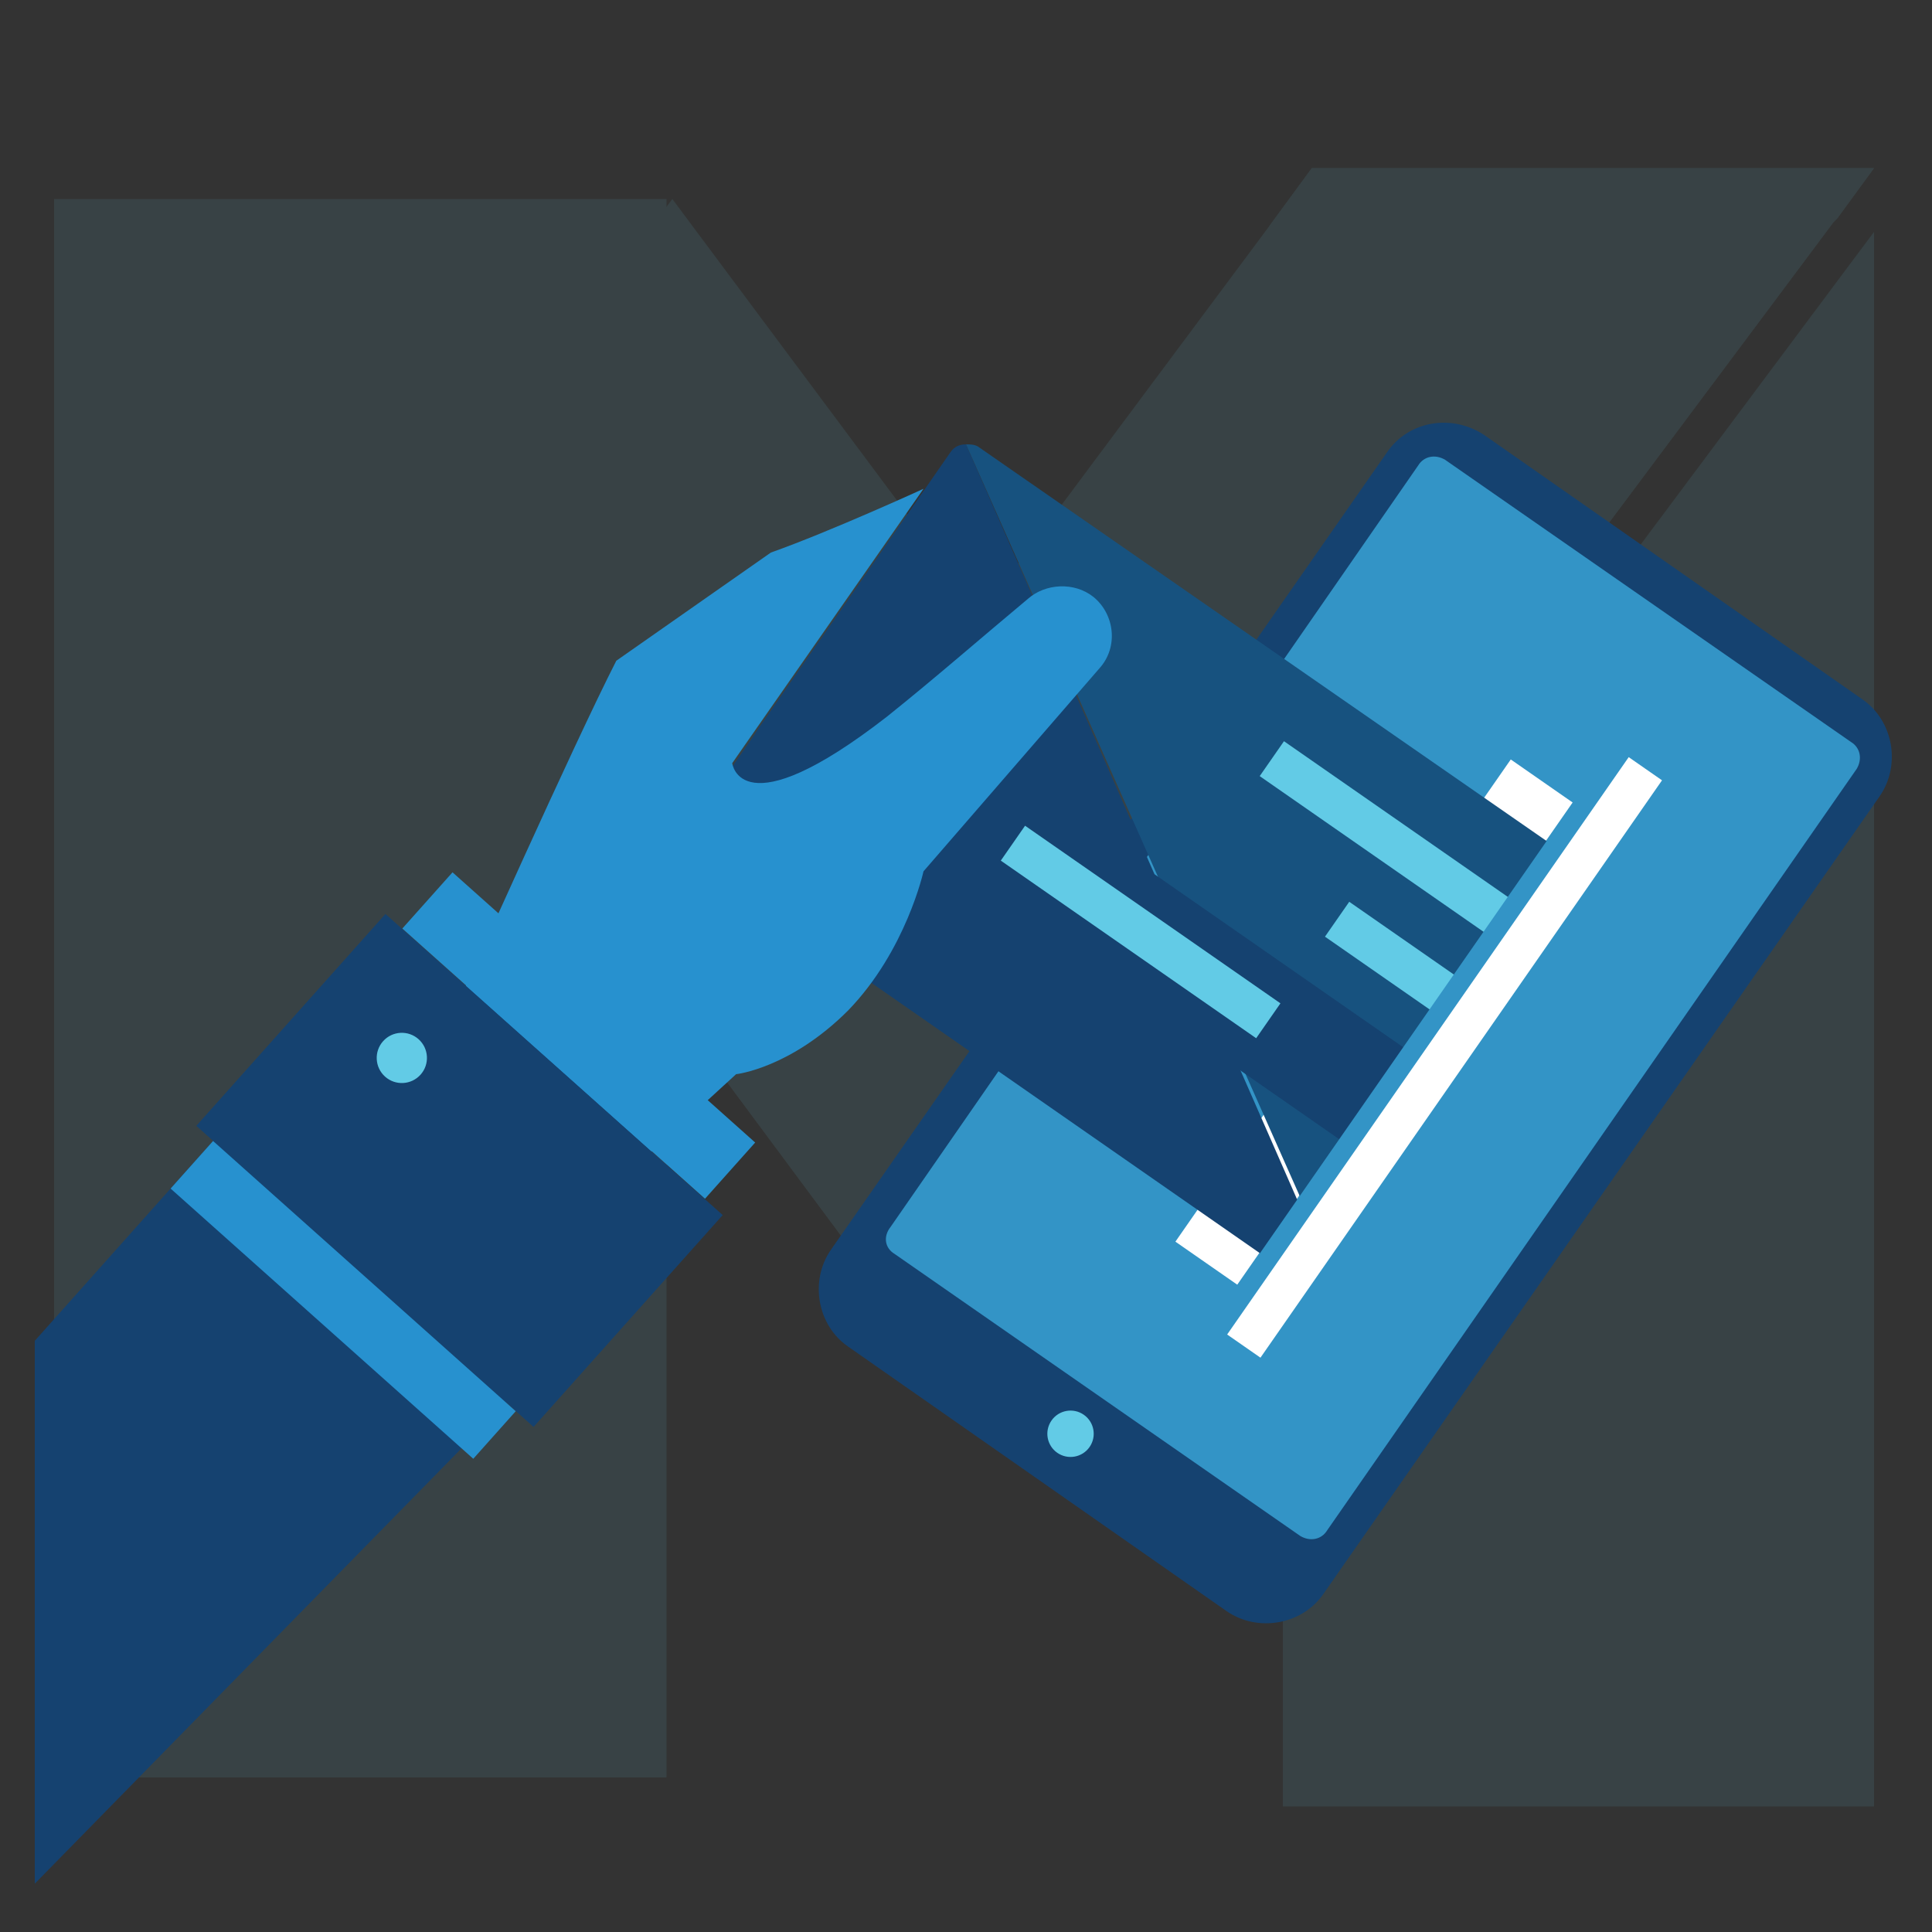 <?xml version="1.0" encoding="utf-8"?>
<!-- Generator: Adobe Illustrator 21.0.0, SVG Export Plug-In . SVG Version: 6.00 Build 0)  -->
<svg version="1.1" id="Layer_1" xmlns="http://www.w3.org/2000/svg" xmlns:xlink="http://www.w3.org/1999/xlink" x="0px" y="0px"
	 viewBox="0 0 100 100" style="enable-background:new 0 0 100 100;" xml:space="preserve">
<rect x="0" y="0" width="100" height="100" fill="#333333" stroke="none"/>
<style type="text/css">
	.st0{display:none;opacity:0.1;}
	.st1{display:inline;fill:#62CBE6;}
	.st2{display:inline;}
	.st3{fill:#62CBE6;}
	.st4{opacity:0.1;}
	.st5{display:none;fill:#62CBE6;}
	.st6{fill:#2791CF;}
	.st7{fill:#FFFFFF;}
	.st8{fill:#154270;}
	.st9{fill:#3394C6;}
	.st10{fill:#17527F;}
</style>
<g class="st0">
	<path class="st1" d="M50,61.3l-5,6.7l0,0l5,6.7l5-6.8L50,61.3z M42.4,51.2l-5-6.7l0,0l-1.5-2L16.8,16.8h15.1l11.5,15.4l5-6.8
		L36,8.7H0.6l30.2,40.5l1.5,2.1l6.6,8.8l4.5,6l5-6.8l-4.5-6L42.4,51.2z M50,27.5l-5,6.8l5,6.7l5-6.7l0,0L50,27.5z M69.2,53.2
		l-1.5-2.1l-6.6-8.8l-4.5-6l-5,6.8l4.5,6l1.5,2.1l5,6.7l0,0l1.5,2l19.1,25.6H68.1L56.6,70.1l-5,6.8L64,93.7h35.4L69.2,53.2z"/>
	<g class="st2">
		<polygon class="st3" points="48.5,43.1 44,49.1 38.9,42.3 21.6,19.2 30.6,19.2 43.4,36.3 		"/>
	</g>
	<g class="st2">
		<polygon class="st3" points="54.5,51.2 50,57.2 45.5,51.2 50,45.1 		"/>
	</g>
	<g class="st2">
		<polygon class="st3" points="78.4,83.2 69.4,83.2 56.6,66 51.5,59.3 56,53.2 61.1,60 		"/>
	</g>
	<g class="st2">
		<polygon class="st3" points="78.4,19.2 61.1,42.3 56,49.1 54.5,51.2 50,57.2 48.5,59.3 43.4,66 30.6,83.2 21.6,83.2 38.9,60 
			44,53.2 45.5,51.2 50,45.1 51.5,43.1 56.6,36.3 69.4,19.2 		"/>
	</g>
	<path class="st1" d="M37.4,44.4L37.4,44.4l-5,6.7l5,6.8l5-6.7L37.4,44.4z M64,8.7L51.5,25.4L50,27.5l-6.6,8.8l-4.5,6l5,6.8l4.5-6
		L50,41l5-6.7l0,0l1.5-2l11.5-15.4h15.1L64.1,42.4l5,6.8L99.4,8.7H64z M62.6,44.4l-5,6.7l5,6.7l0,0l5-6.7L62.6,44.4z M51.5,59.3
		L50,61.3l-5,6.7l0,0l-1.5,2L31.9,85.5H16.8L35.9,60l-5-6.8L0.6,93.7H36l12.5-16.7l1.5-2.1l6.6-8.8l4.5-6l-5-6.8L51.5,59.3z"/>
</g>
<g class="st4">
	<path class="st3" d="M20.2,10.3H2.8v60.1V92h31.7V10.3H20.2z"/>
	<polygon class="st3" points="97,8.7 97,8.7 95.1,11.3 94.9,11.5 65.7,50.6 65.7,11.7 67.9,8.7 	"/>
	<polygon class="st3" points="66.4,53 97,12 97,93.5 66.4,93.5 	"/>
	<rect x="67.9" y="8.7" class="st5" width="29.1" height="84.8"/>
	<polygon class="st3" points="10.1,19.2 12.5,19.2 11.3,20.9 	"/>
	<polygon class="st3" points="50.9,31.9 35.1,52.6 33.6,50.6 19.2,31.4 33.6,11.9 34.8,10.3 	"/>
	<polygon class="st3" points="65.3,51.1 49.6,72.1 49.5,72 35.1,52.6 50.8,31.7 65.2,51 	"/>
	<polygon class="st3" points="97,8.7 95.1,11.3 94.9,11.5 65.7,50.6 65.3,51.1 49.6,72.1 49.5,72 35.1,52.6 50.8,31.7 65.7,11.7 
		67.9,8.7 	"/>
</g>
<g>
	<g>
		<path class="st3" d="M183.6,91.4h-15.8c0,0-0.6,0.1-0.6,0.9c0,0.9,1,0.7,1,0.7h0.9v0h13.1h1.3c0,0,0.8-0.1,0.8-0.8
			C184.2,91.6,183.6,91.4,183.6,91.4z"/>
		<path class="st3" d="M184.3,88.8h-17.1c0,0-0.7,0.1-0.7,1c0,0.9,1.4,0.7,1.4,0.7h15.8h0.6c0,0,0.8-0.1,0.8-0.9
			C184.9,88.8,184.3,88.8,184.3,88.8z"/>
		<path class="st3" d="M184.4,83.5H167c0,0-0.6,0.2-0.6,1c0,0.8,0.8,0.8,0.8,0.8h17.1c0,0,0.7-0.1,0.7-1
			C184.9,83.6,184.4,83.5,184.4,83.5z"/>
		<path class="st3" d="M184.4,86.2H167c0,0-0.6,0.2-0.6,1c0,0.8,0.8,0.8,0.8,0.8h17.1c0,0,0.7-0.1,0.7-1
			C184.9,86.3,184.4,86.2,184.4,86.2z"/>
		<path class="st6" d="M191.1,33.5c-3.8-3.8-9-6-15.3-6.3c0,0,0,0-0.1,0h-1.6c-5.6,0.2-10.3,2.3-14.4,6.3c-1.6,1.6-3.2,3.4-4.4,6
			c-1.2,2.7-1.9,5.5-2,8.5v1.4c0,0,0,0,0,0.1c0.2,4,0.9,7,2.1,9.5c1.1,2.3,2.3,4.4,3.5,6.5l0.4,0.8c0.3,0.5,0.5,0.9,0.8,1.4
			c1.1,1.8,2.2,3.7,2.7,5.8c0.2,0.9,0.3,1.9,0.5,2.9c0.1,0.6,0.1,1.2,0.2,1.8c0.3,1.7,1.4,3,2.2,3.8c0.2,0.2,0.5,0.3,0.8,0.3h18
			c0.3,0,0.6-0.1,0.8-0.3c1.4-1.4,1.7-3.6,2.1-5.7c0.2-1,0.3-2,0.6-2.8c0.7-2.1,1.8-4,2.8-5.9c0.3-0.5,0.5-1,0.8-1.4
			c0.3-0.6,0.7-1.2,1-1.8c2.3-4.3,4.7-8.7,5-15c0,0,0,0,0-0.1v-0.6C197.4,42.6,195.3,37.7,191.1,33.5z M195.4,49.3
			c-0.3,5.8-2.5,9.8-4.8,14c-0.3,0.5-0.6,1.1-0.9,1.6c-0.1-2.5-0.4-7-1.7-8.2c-0.1,0-0.1,0-0.2,0c-0.2-0.5-0.6-0.4-0.6-0.4
			c-0.5-0.8-5.9-2.7-5.9-2.7l-2.4-2.4l0.4,0.7c0.2,1.7-1.8,8-1.8,8c0.2-0.7-1.1-3-1.1-3c-0.2-0.4,0.3-1.8,0.3-1.8
			c-1.7-2-2.7,0.3-2.7,0.3c-0.4,0.5,0.8,1.7,0.8,1.7c-0.3,0.2-0.3,1.7-0.3,1.7c-0.4,0.5-0.8,2-0.8,2c-1.3-3.2-1.8-9-1.8-9
			c-0.1-0.5,0.5-0.6,0.5-0.6l0.5,0.8c0.5,0.8,2.7,2.1,2.7,2.1l2.1-1.5c1.4-0.7,1.2-1.5,1.2-1.5c-0.3-0.2-0.2-1.6-0.2-1.6
			c0.2-0.3,0.8-2.2,0.8-2.2c1.1-1.1,0.8-3.3,0.8-3.3c1.4-7.2-5.4-6.5-5.4-6.5c-5,0.6-3.7,6.8-3.7,6.8c-0.7,0.2,0.5,2.7,0.5,2.7
			c-0.2,0.3,0.5,2,0.5,2l0.2,1.9c-0.5,0.2-2.1,2.3-2.1,2.3c-2.9,0.1-5.9,2.5-5.9,2.5c-0.5-0.1-0.8-0.1-1,0.1l-0.2-0.1
			c0,0,0,0.1,0,0.2c-0.1,0.2-0.2,0.5-0.2,0.9c-0.5,1.9-1.9,5.8-2.2,7.8l-0.2-0.4c-1.2-2.1-2.3-4.2-3.4-6.4c-1.1-2.3-1.7-5-1.9-8.7
			v-1.3c0.1-2.7,0.7-5.2,1.8-7.6c1-2.2,2.5-3.9,4-5.3c3.6-3.6,7.9-5.5,12.9-5.7h1.5c5.8,0.3,10.4,2.2,13.9,5.7
			c3.7,3.7,5.6,8.2,5.8,13.7V49.3z"/>
	</g>
	<g>
		<path class="st7" d="M194.1,32.6l6.6-6.7c0.3-0.3,0.3-0.9,0-1.2c-0.3-0.3-0.9-0.3-1.2,0l-6.6,6.7c-0.3,0.3-0.3,0.9,0,1.2
			C193.2,32.9,193.8,32.9,194.1,32.6z"/>
		<path class="st7" d="M155.5,33.5c0.3,0.3,0.9,0.3,1.2-0.1c0.3-0.3,0.3-0.9-0.1-1.2l-7-6.4c-0.3-0.3-0.9-0.3-1.2,0.1
			c-0.3,0.3-0.3,0.9,0.1,1.2L155.5,33.5z"/>
		<path class="st7" d="M151.6,52c0-0.5-0.4-0.8-0.8-0.8h-9.5c-0.5,0-0.8,0.4-0.8,0.8c0,0.5,0.4,0.8,0.8,0.8h9.5
			C151.3,52.8,151.6,52.4,151.6,52z"/>
		<path class="st7" d="M209.6,51.1h-9.5c-0.5,0-0.8,0.4-0.8,0.8c0,0.5,0.4,0.8,0.8,0.8h9.5c0.5,0,0.8-0.4,0.8-0.8
			C210.4,51.5,210,51.1,209.6,51.1z"/>
		<path class="st7" d="M175,25.1c0.5,0,0.8-0.4,0.8-0.8v-9.5c0-0.5-0.4-0.8-0.8-0.8c-0.5,0-0.8,0.4-0.8,0.8v9.5
			C174.2,24.7,174.6,25.1,175,25.1z"/>
	</g>
</g>
<g>
	<path class="st8" d="M71.8,23.4c1.1-1.6,3.3-2,5-0.9l19.6,13.7c1.6,1.1,2,3.4,0.9,5L68.5,82.5c-1.1,1.6-3.4,2-5,0.9L43.9,69.7
		c-1.6-1.1-2-3.4-0.9-5L71.8,23.4z"/>
	<ellipse transform="matrix(0.571 -0.821 0.821 0.571 -37.141 77.327)" class="st3" cx="55.4" cy="74.2" rx="1.2" ry="1.2"/>
	<path class="st9" d="M73.4,24.1c0.3-0.5,0.9-0.6,1.4-0.3l21,14.6c0.5,0.3,0.6,0.9,0.3,1.4L68.7,79.2c-0.3,0.5-0.9,0.6-1.4,0.3
		l-21-14.6c-0.5-0.3-0.6-0.9-0.2-1.4L73.4,24.1z"/>
	
		<rect x="55.9" y="50.9" transform="matrix(0.571 -0.821 0.821 0.571 -12.869 81.098)" class="st7" width="30.4" height="3.9"/>
	<path class="st8" d="M49.2,23.4L35.6,43c-0.3,0.4-0.2,1.1,0.2,1.4l33.2,23.1c0.2,0.1,0.4,0.2,0.6,0.2L50,23
		C49.7,23,49.4,23.1,49.2,23.4z"/>
	<path class="st10" d="M50,23l19.8,44.6c0.3,0,0.6-0.2,0.7-0.4l13.6-19.6c0.3-0.4,0.2-1.1-0.2-1.4L50.6,23.1C50.4,23,50.2,23,50,23z
		"/>
	
		<rect x="55.3" y="26.4" transform="matrix(0.571 -0.821 0.821 0.571 -14.156 68.273)" class="st8" width="5.8" height="42.5"/>
	
		<rect x="71.4" y="35.8" transform="matrix(0.571 -0.821 0.821 0.571 -4.959 78.349)" class="st3" width="2.2" height="16.2"/>
	<rect x="71.7" y="45.7" transform="matrix(0.571 -0.821 0.821 0.571 -9.88 81.253)" class="st3" width="2.2" height="8.7"/>
	
		<rect x="57.9" y="40.2" transform="matrix(0.571 -0.821 0.821 0.571 -14.264 69.127)" class="st3" width="2.2" height="16.1"/>
	<path class="st6" d="M18.4,55.1l5.5-3.6c0,0,5.8-13,8-17.3l8-5.6c3.1-1.1,7.9-3.3,7.9-3.3l-9.9,14.2c0,0,0.4,3.5,8-2.4
		c2.5-2,4.9-4.1,7.3-6.1c0.9-0.8,2.4-0.9,3.4-0.1c1.1,0.9,1.3,2.6,0.3,3.7l-9.1,10.5c0,0-0.9,4.1-3.9,7.2c-3,3-5.8,3.3-5.8,3.3
		L23.8,68.7L18.4,55.1z"/>
	<g>
		
			<rect x="16.4" y="48.9" transform="matrix(0.666 -0.746 0.746 0.666 -37.241 37.94)" class="st8" width="14.7" height="23.4"/>
		<polygon class="st8" points="1.8,69.4 20.8,48.1 36.5,62.1 1.8,97.5 		"/>
		<rect x="28" y="43.1" transform="matrix(0.666 -0.746 0.746 0.666 -29.976 40.244)" class="st6" width="3.9" height="21"/>
		<rect x="16.1" y="56.8" transform="matrix(0.666 -0.746 0.746 0.666 -44.265 35.702)" class="st6" width="3.3" height="21"/>
		<ellipse transform="matrix(0.666 -0.746 0.746 0.666 -33.935 33.778)" class="st3" cx="20.8" cy="54.8" rx="1.3" ry="1.3"/>
	</g>
	<g>
		<path class="st6" d="M51.9,33.9l2.3,2.2c2.1-1.5,2.9-3,2-3.9C54.9,30.9,53.6,31.5,51.9,33.9L51.9,33.9z"/>
	</g>
	<rect x="60.5" y="51.1" transform="matrix(0.571 -0.821 0.821 0.571 -12.436 87.016)" class="st9" width="33" height="8.6"/>
	
		<rect x="56.6" y="53.6" transform="matrix(0.571 -0.821 0.821 0.571 -12.807 84.937)" class="st7" width="36.4" height="2.1"/>
</g>
</svg>
